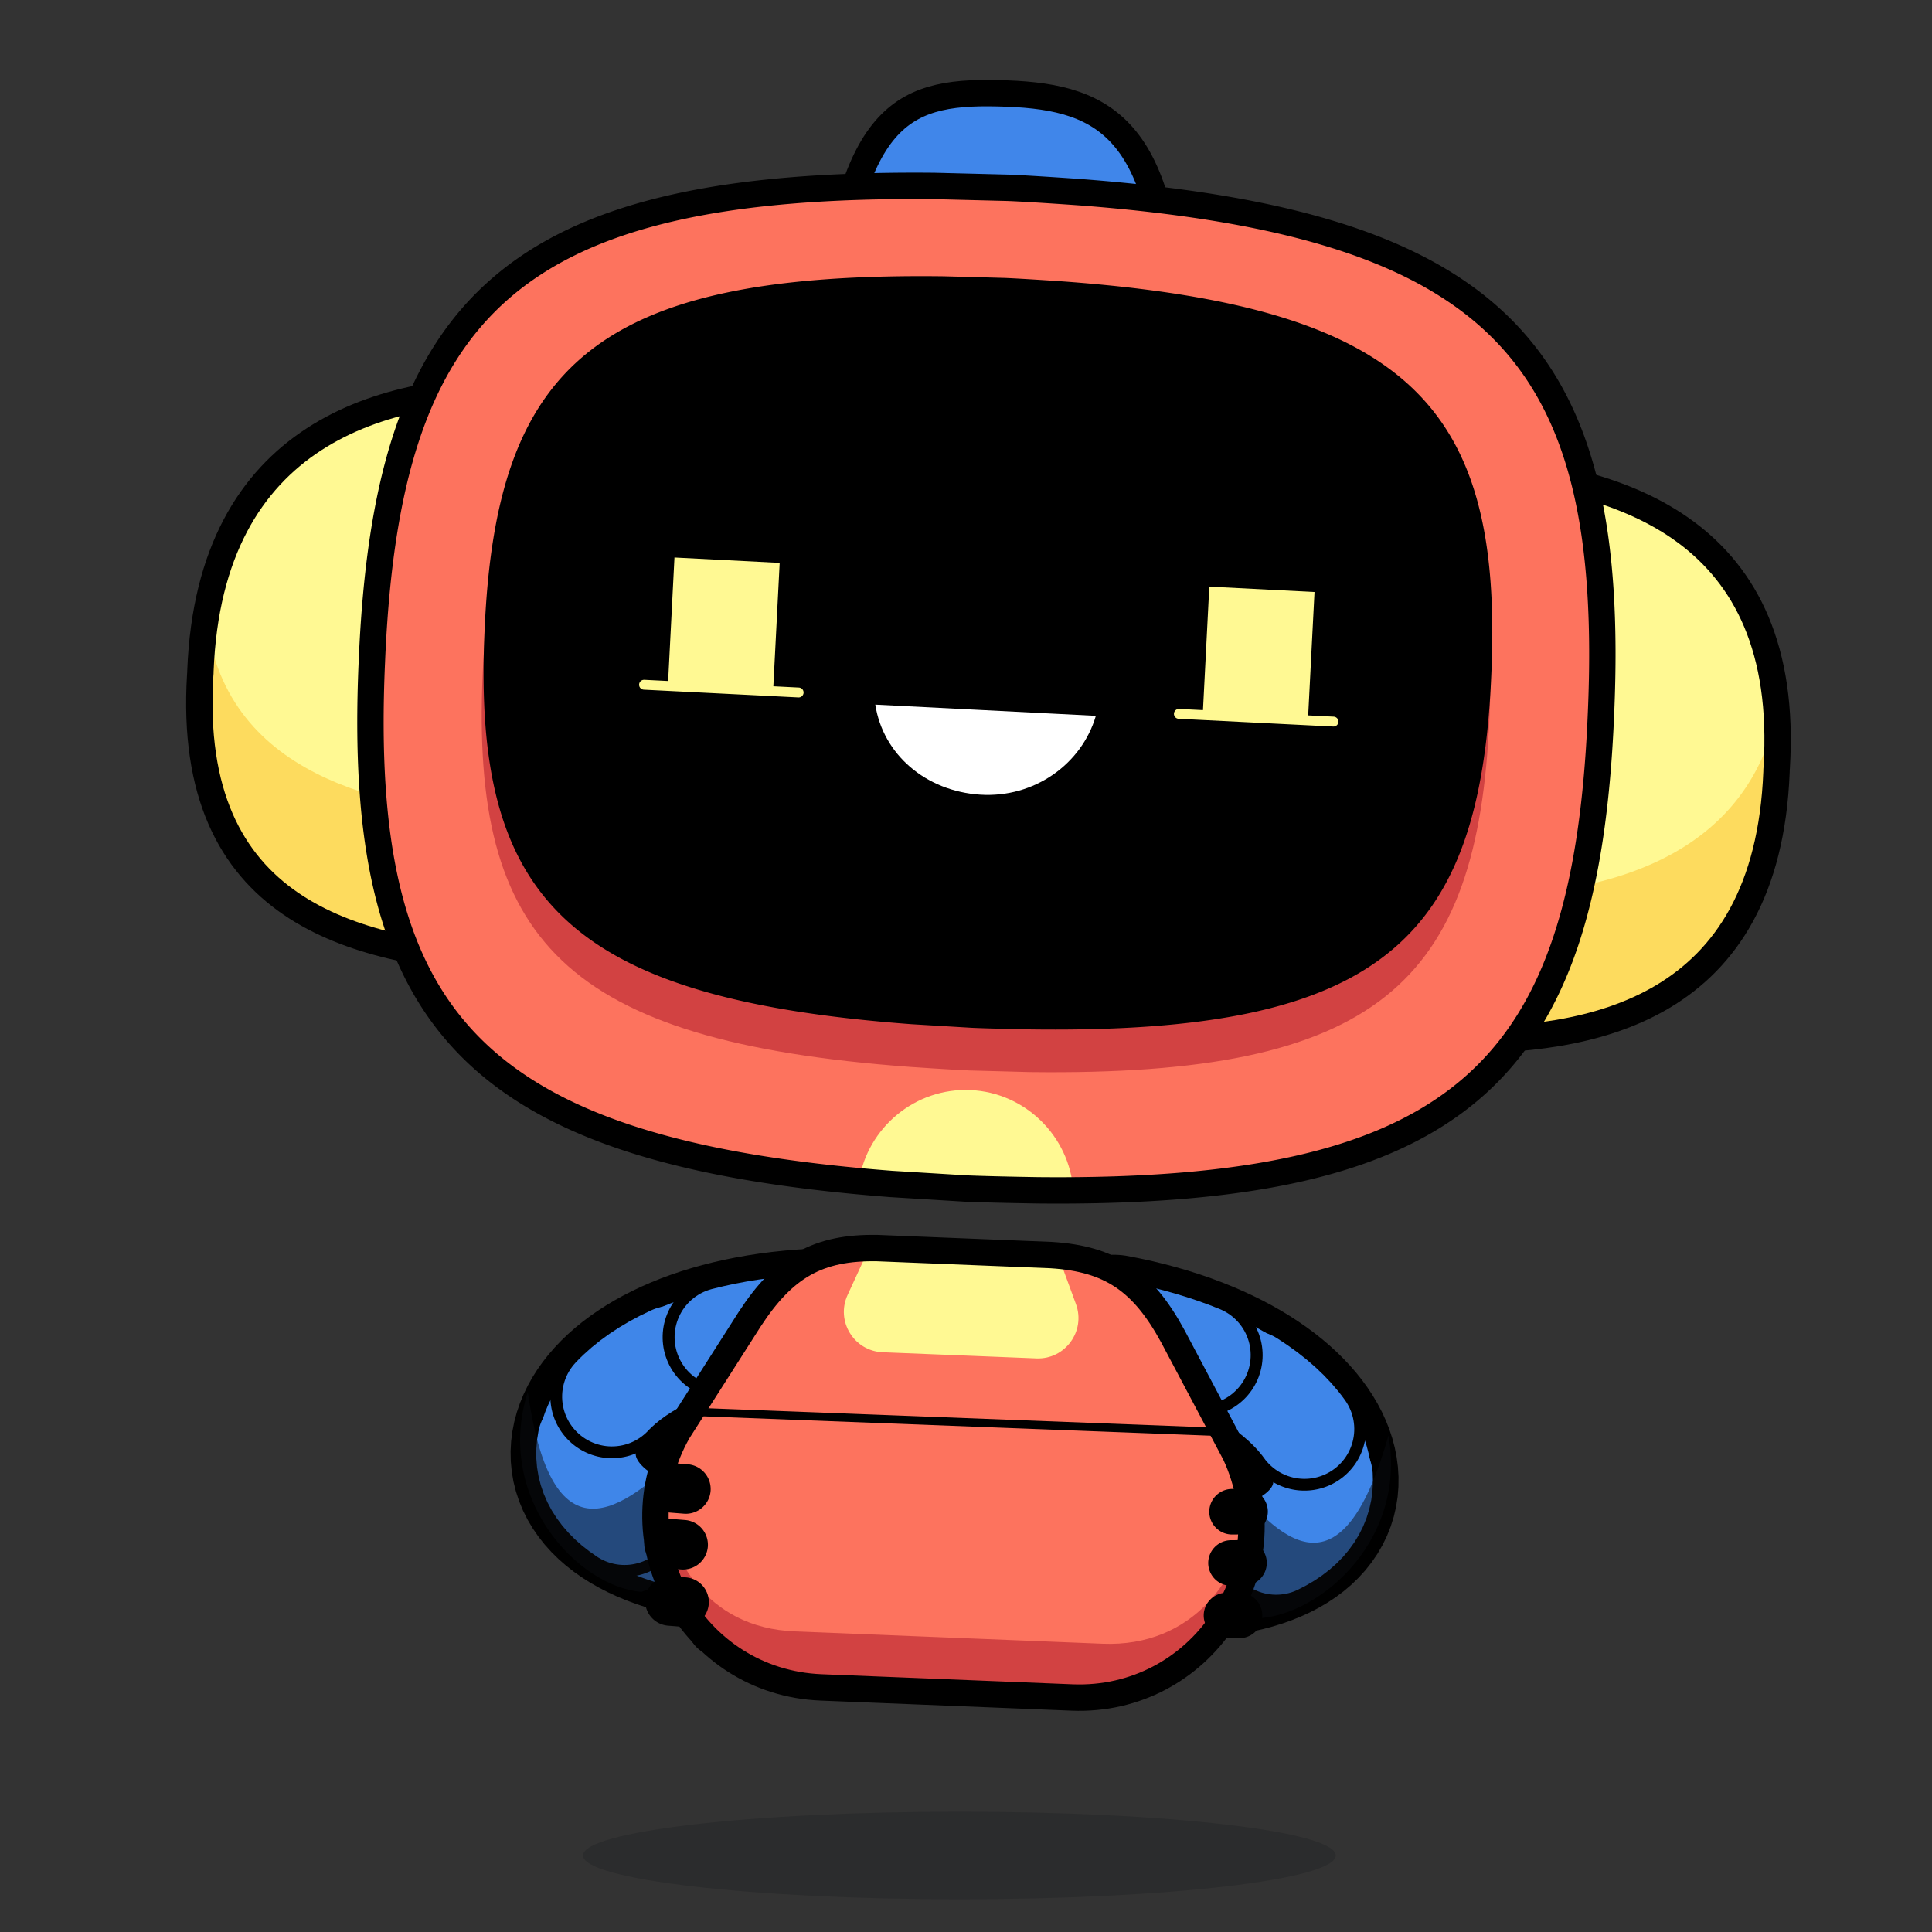 <svg xmlns="http://www.w3.org/2000/svg" width="320" height="320">
  <rect width="100%" height="100%" fill="#333333" stroke="none"/>
  <path fill="rgb(255,249,147)" d="M294.286 127.125c2.427-39.469-25.733-47.838-50.085-49.718l-4.791 94.815c24.418.585 53.275-4.855 54.84-44.367.004-.126.003-.241.007-.365.009-.125.021-.24.029-.365z"/>
  <path fill="rgb(253,219,94)" d="m240.607 148.535-1.197 23.687c24.418.585 53.275-4.856 54.84-44.368.004-.125.004-.24.007-.365.009-.124.021-.238.029-.364a103.5 103.5 0 0 0 .163-9.695c-5.53 26.872-32.533 31.361-53.842 31.105z"/>
  <path fill="none" stroke="rgb(0,0,0)" stroke-linecap="round" stroke-linejoin="round" stroke-width="8" d="M39.311-9.2C52.17 62.073 2.726 83.236-41.168 91.865L-70.169-79.578c44.29-6.288 97.958-2.477 109.255 69.06.037.228.061.438.094.663.043.223.09.428.131.655z" transform="matrix(.533 .118 -.118 .533 272.207 128.115)"/>
  <path fill="rgb(255,249,147)" d="M33.192 111.102c1.564-39.512 30.36-47.203 54.779-46.618l-4.792 94.815c-24.352-1.88-52.45-8-50.024-47.468.008-.126.02-.24.029-.364.004-.124.003-.24.008-.365z"/>
  <path fill="rgb(253,219,94)" d="M84.377 135.612 83.18 159.3c-24.353-1.88-52.452-8-50.025-47.469.009-.125.02-.24.03-.364.004-.124.002-.24.007-.365.138-3.479.417-6.684.816-9.661 2.793 27.291 29.143 32.278 50.369 34.17z"/>
  <path fill="none" stroke="rgb(0,0,0)" stroke-linecap="round" stroke-linejoin="round" stroke-width="8" d="M-39.087 10.518C-27.788 82.056 24.88 81.865 69.17 75.577L40.169-95.865C-3.725-87.236-52.17-62.074-39.31 9.199c.041.227.088.433.13.656.034.226.057.435.093.663z" transform="matrix(.533 .118 -.118 .533 55.234 110.842)"/>
  <path fill="rgb(64,134,234)" d="M166.782 15.496c-16.944-.633-25.811 2.397-29.52 38.502l56.973 2.743c-.663-35.164-10.779-40.621-27.453-41.245z"/>
  <path fill="none" stroke="rgb(0,0,0)" stroke-linecap="round" stroke-linejoin="round" stroke-width="8" d="M-5.384-19.298c-31.045-.713-47.204 5.071-53.043 71.289L45.98 55.509C43.838-8.87 25.169-18.596-5.384-19.298z" transform="matrix(.546 .008 -.008 .546 169.57 26.074)"/>
  <g>
    <path fill="rgb(253,115,94)" d="M265.117 118.083c2.534-58.422-16.005-80.79-86.002-86.178 0 0-8.174-.588-12.056-.743l-.088-.003-12.163-.309c-70.2-.693-90.606 19.987-93.14 78.41l-.012.306-.014.307c-2.534 58.422 16.004 80.791 86 86.179a64513.44 64513.44 0 0 0 12.232.75c3.881.18 12.076.304 12.076.304 70.201.693 90.606-19.987 93.14-78.41l.011-.306.016-.307z"/>
    <path fill="rgb(210,66,66)" d="M79.94 111.816c-1.9 43.807 13.36 60.64 70.738 64.891 0 0 6.7.465 9.883.594l.07.003 9.97.267c57.53.732 74.19-14.715 76.09-58.523.004-.077.003-.153.008-.23.005-.077.009-.152.012-.23 1.9-43.807-13.36-60.64-70.737-64.892l-9.955-.596-.072-.003c-3.18-.148-9.897-.265-9.897-.265-57.53-.731-74.19 14.716-76.09 58.524-.003.077-.004.153-.008.23-.005.076-.008.152-.012.23z"/>
    <path fill="rgb(0,0,0)" d="M246.997 111.979c-1.9 43.807-18.559 59.255-76.09 58.524 0 0-6.715-.117-9.896-.265-.024-.002-.049-.001-.072-.003l-9.954-.596c-57.378-4.253-72.638-21.085-70.738-64.893l.011-.23.01-.23c1.9-43.807 18.558-59.254 76.09-58.523a44936.66 44936.66 0 0 0 10.04.271c3.182.128 9.882.593 9.882.593 57.378 4.252 72.638 21.084 70.737 64.892-.002.077-.007.154-.01.23l-.01.23z"/>
    <g>
      <path fill="rgb(255,249,147)" d="M160.713 180.548c-9.133-.396-17.015 6.22-18.43 15.045 1.755.163 3.536.319 5.36.459 0 0 8.174.586 12.056.742l.088.003 12.164.309c1.98.02 3.915.02 5.817.005-.655-8.904-7.929-16.168-17.055-16.563z"/>
    </g>
    <g>
      <path fill="none" stroke="rgb(0,0,0)" stroke-linecap="round" stroke-linejoin="round" stroke-width="8" d="M186.481 1.011c.904-107.098-34.459-146.856-162.923-152.244 0 0-14.999-.553-22.116-.589l-.161-.001-22.282.213c-128.538 3.219-164.566 42.376-165.47 149.474l-.002.561-.007.563c-.903 107.098 34.458 146.858 162.923 152.245a118154.416 118154.416 0 0 0 22.436.591c7.116.083 22.123-.215 22.123-.215 128.539-3.219 164.566-42.375 165.469-149.474.002-.19.002-.375.002-.561.004-.187.006-.373.008-.563z" transform="matrix(.546 .019 -.019 .546 163.379 113.978)"/>
    </g>
  </g>
  <g>
    <path fill="rgb(255,255,255)" d="M162.316 131.62c8.958.59 16.841-5.027 19.193-13.056l-6.456-.328-12.22-.621-12.593-.64-5.263-.267c1.279 8.268 8.381 14.323 17.34 14.912z"/>
    <path fill="none" stroke="rgb(255,255,255)" stroke-width="8" d="M-19.097.681A8223.956 8223.956 0 0 0 21.063-.65" transform="matrix(.544 .043 -.043 .544 162.034 120.192)"/>
  </g>
  <g>
    <path fill="none" stroke="rgb(255,249,147)" stroke-linecap="round" stroke-linejoin="round" stroke-width="3" d="M-26.522-.134 20.45-.366" transform="matrix(.545 .03 -.03 .545 121.124 114.284)"/>
    <path fill="rgb(255,249,147)" d="m129.138 93.233-17.426-.893-1.082 21.142 17.425.892 1.083-21.141z"/>
    <g>
      <path fill="none" stroke="rgb(255,249,147)" stroke-linecap="round" stroke-linejoin="round" stroke-width="3" d="M-26.522-.134 20.45-.366" transform="matrix(.545 .03 -.03 .545 209.71 119.106)"/>
      <path fill="rgb(255,249,147)" d="m217.724 98.055-17.426-.892-1.082 21.142 17.425.892 1.083-21.142z"/>
    </g>
  </g>
  <g opacity=".16">
    <g opacity="1">
      <path fill="rgb(0,5,10)" d="M221.235 307.326c0 4.003-27.907 7.248-62.332 7.248-34.426 0-62.333-3.245-62.333-7.248s27.907-7.249 62.333-7.249c34.425 0 62.332 3.246 62.332 7.249z"/>
    </g>
  </g>
  <g>
    <path fill="rgb(0,0,0)" d="m126.992 263.806 3.506 1.61a4.223 4.223 0 0 0 5.547-2.167 4.223 4.223 0 0 0-2.167-5.547l-3.506-1.61a4.223 4.223 0 0 0-5.546 2.168 4.222 4.222 0 0 0 2.166 5.546zM128.98 252.469l3.477-1.672a4.223 4.223 0 0 0 1.872-5.653 4.223 4.223 0 0 0-5.654-1.871l-3.476 1.67a4.224 4.224 0 0 0-1.871 5.654 4.224 4.224 0 0 0 5.653 1.872zM119.421 247.325l2.406-3.016a4.223 4.223 0 0 0-.77-5.904 4.222 4.222 0 0 0-5.904.769l-2.405 3.015a4.223 4.223 0 0 0 .768 5.905 4.223 4.223 0 0 0 5.905-.77zM112.738 266.585l1.452 4.372c.917 2.61 3.803 3.996 6.412 3.078 2.61-.917 3.995-3.803 3.078-6.412l-1.452-4.373c-.917-2.61-3.804-3.994-6.413-3.077-2.61.916-3.995 3.803-3.077 6.412z"/>
    <g>
      <path fill="none" stroke="rgb(0,0,0)" stroke-linecap="round" stroke-width="40" d="M-68.975 152.547c52.488-10.686 34.274-55.705-30.581-57.679" transform="matrix(-.624 .013 .013 .624 71.431 161.4)"/>
      <path fill="none" stroke="rgb(63,135,233)" stroke-linecap="round" stroke-width="25.8" d="M-68.975 152.547c52.488-10.686 34.274-55.705-30.581-57.679" transform="matrix(-.624 .013 .013 .624 71.431 161.4)"/>
      <path fill="none" stroke="rgb(0,0,0)" stroke-linecap="round" stroke-width="32.7" d="M-48.285 144.547a32.19 32.19 0 0 0 1.891-1.401" transform="matrix(-.624 .013 .013 .624 71.431 161.4)"/>
      <path fill="none" stroke="rgb(63,134,233)" stroke-linecap="round" stroke-width="26.4" d="M-48.285 144.547c8.097-5.562 11.087-12.753 9.481-19.929" transform="matrix(-.624 .013 .013 .624 71.431 161.4)"/>
      <path fill="none" stroke="rgb(0,0,0)" stroke-linecap="round" stroke-width="32.7" d="M-45.608 112.997a36.809 36.809 0 0 0-1.702-1.625" transform="matrix(-.624 .013 .013 .624 71.431 161.4)"/>
      <path fill="none" stroke="rgb(63,134,233)" stroke-linecap="round" stroke-width="26.4" d="M-45.583 113.022c-3.887-3.967-9.306-7.607-16.147-10.573" transform="matrix(-.624 .013 .013 .624 71.431 161.4)"/>
      <path fill="none" stroke="rgb(0,0,0)" stroke-linecap="round" stroke-width="32.7" d="M-75.728 97.871c-.755-.179-1.521-.351-2.297-.516" transform="matrix(-.624 .013 .013 .624 71.431 161.4)"/>
      <path fill="none" stroke="rgb(63,134,233)" stroke-linecap="round" stroke-width="26.4" d="M-75.751 97.866c-6.901-1.634-14.69-2.689-23.31-2.982" transform="matrix(-.624 .013 .013 .624 71.431 161.4)"/>
      <path fill="rgb(10,13,17)" fill-opacity=".5" d="M87.417 230.559c7.536 52.785 40.848-19.537 57.27-17.325 2.429 16.884-11.078 14.902-11.078 14.902s-8.312 28.855-27.366 35.521c-10.542-.823-24.376-15.653-18.826-33.098z"/>
    </g>
  </g>
  <g>
    <path fill="rgb(0,0,0)" d="m186.326 265.425-3.69 1.128a4.223 4.223 0 0 1-5.208-2.887 4.223 4.223 0 0 1 2.887-5.208l3.69-1.128a4.223 4.223 0 0 1 5.207 2.887 4.222 4.222 0 0 1-2.886 5.208zM185.867 253.924l-3.223-2.12a4.223 4.223 0 0 1-1.101-5.852 4.223 4.223 0 0 1 5.852-1.101l3.223 2.12a4.224 4.224 0 0 1 1.1 5.852 4.224 4.224 0 0 1-5.851 1.101zM196.026 250.1l-1.982-3.309a4.223 4.223 0 0 1 1.55-5.75 4.222 4.222 0 0 1 5.75 1.55l1.981 3.31a4.223 4.223 0 0 1-1.549 5.75v-.001a4.223 4.223 0 0 1-5.75-1.55zM200.083 270.08l-2.023 4.14c-1.257 2.464-4.301 3.452-6.765 2.195-2.464-1.257-3.452-4.302-2.195-6.765l2.022-4.14c1.257-2.464 4.302-3.452 6.766-2.195 2.464 1.256 3.452 4.3 2.195 6.765z"/>
    <g>
      <path fill="none" stroke="rgb(0,0,0)" stroke-linecap="round" stroke-width="40" d="M-68.975 152.547c52.488-10.686 34.274-55.705-30.581-57.679" transform="matrix(.617 .096 -.096 .617 255.043 171.34)"/>
      <path fill="none" stroke="rgb(63,135,233)" stroke-linecap="round" stroke-width="25.8" d="M-68.975 152.547c52.488-10.686 34.274-55.705-30.581-57.679" transform="matrix(.617 .096 -.096 .617 255.043 171.34)"/>
      <path fill="none" stroke="rgb(0,0,0)" stroke-linecap="round" stroke-width="32.7" d="M-48.285 144.547a32.19 32.19 0 0 0 1.891-1.401" transform="matrix(.617 .096 -.096 .617 255.043 171.34)"/>
      <path fill="none" stroke="rgb(63,134,233)" stroke-linecap="round" stroke-width="26.4" d="M-48.285 144.547c8.097-5.562 11.087-12.753 9.481-19.929" transform="matrix(.617 .096 -.096 .617 255.043 171.34)"/>
      <path fill="none" stroke="rgb(0,0,0)" stroke-linecap="round" stroke-width="32.7" d="M-45.608 112.997a36.809 36.809 0 0 0-1.702-1.625" transform="matrix(.617 .096 -.096 .617 255.043 171.34)"/>
      <path fill="none" stroke="rgb(63,134,233)" stroke-linecap="round" stroke-width="26.4" d="M-45.583 113.022c-3.887-3.967-9.306-7.607-16.147-10.573" transform="matrix(.617 .096 -.096 .617 255.043 171.34)"/>
      <path fill="none" stroke="rgb(0,0,0)" stroke-linecap="round" stroke-width="32.7" d="M-75.728 97.871c-.755-.179-1.521-.351-2.297-.516" transform="matrix(.617 .096 -.096 .617 255.043 171.34)"/>
      <path fill="none" stroke="rgb(63,134,233)" stroke-linecap="round" stroke-width="26.4" d="M-75.751 97.866c-6.901-1.634-14.69-2.689-23.31-2.982" transform="matrix(.617 .096 -.096 .617 255.043 171.34)"/>
      <path fill="rgb(10,13,17)" fill-opacity=".5" d="M229.98 237.75c-14.505 51.31-37.879-24.807-54.449-24.804-4.658 16.409 8.992 16.246 8.992 16.246s4.391 29.705 22.387 38.852c10.558.59 26.245-12.264 23.07-30.294z"/>
    </g>
  </g>
  <g>
    <path fill="rgb(253,115,94)" d="m204.551 240.803-10.309-19.445c-4.978-9.171-10.346-12.847-20.142-13.456l-28.776-1.153c-9.813-.177-15.457 3.057-21.154 11.8l-11.832 18.558c-10.572 18.591 2.447 41.51 23.68 42.36l41.538 1.665c21.233.852 36.045-20.95 26.995-40.33z"/>
    <path fill="rgb(210,66,66)" d="m182.633 272.253-50.965-2.043c-14.777-.592-21.437-12.32-22.488-24.755-3.418 16.472 8.708 33.285 26.838 34.012l41.538 1.666c18.13.726 31.564-15.063 29.475-31.756-1.148 12.13-9.62 23.468-24.398 22.876z"/>
    <path fill="none" stroke="rgb(0,0,0)" stroke-linecap="round" stroke-linejoin="round" stroke-width="2.5" d="M-80.62-5.892 80.62 5.892" transform="matrix(.546 -.019 .019 .546 158.53 235.51)"/>
    <g>
      <path fill="rgb(255,249,147)" d="m146.202 223.975 25.458 1.02c4.764.192 8.195-4.518 6.553-8.994l-2.935-8c-.389-.035-.773-.073-1.177-.099l-28.776-1.153c-.47-.009-.922-.002-1.373.005l-3.562 7.73c-1.996 4.331 1.048 9.3 5.812 9.491z"/>
    </g>
    <g>
      <path fill="none" stroke="rgb(0,0,0)" stroke-linecap="round" stroke-linejoin="round" stroke-width="8" d="m-81.667-16.63 22.843-33.211c10.986-15.639 21.523-21.197 39.473-20.246l52.598 3.951c17.892 1.741 27.482 8.811 36.008 25.915L86.881-3.969c15.326 36.049-13.179 75.007-51.988 72.091l-75.925-5.701c-38.81-2.915-61.174-45.697-40.635-79.051z" transform="matrix(.546 -.019 .019 .546 157.219 244.624)"/>
    </g>
  </g>
  <g>
    <path fill="rgb(0,0,0)" d="m203.18 271.35 2.157-.02a3.784 3.784 0 0 0 3.737-3.81 3.784 3.784 0 0 0-3.809-3.736l-2.156.02a3.783 3.783 0 0 0-3.736 3.81 3.784 3.784 0 0 0 3.808 3.736zM203.929 262.652l2.155-.022a3.783 3.783 0 0 0 3.737-3.808 3.784 3.784 0 0 0-3.81-3.736l-2.155.021a3.784 3.784 0 0 0-3.736 3.808 3.785 3.785 0 0 0 3.809 3.737z"/>
    <g>
      <path fill="rgb(0,0,0)" d="m204.103 254.16 2.156-.02a3.783 3.783 0 0 0 3.736-3.81 3.784 3.784 0 0 0-3.809-3.735l-2.156.02a3.784 3.784 0 0 0-3.736 3.809 3.783 3.783 0 0 0 3.809 3.736z"/>
    </g>
  </g>
  <g>
    <path fill="rgb(0,0,0)" d="m112.974 269.446-2.34-.187a4.117 4.117 0 0 1-3.766-4.418 4.117 4.117 0 0 1 4.418-3.767l2.34.186a4.117 4.117 0 0 1 3.766 4.419 4.118 4.118 0 0 1-4.418 3.767zM112.823 259.946l-2.339-.186a4.117 4.117 0 0 1-3.766-4.418 4.117 4.117 0 0 1 4.418-3.767l2.338.187a4.117 4.117 0 0 1 3.767 4.418 4.118 4.118 0 0 1-4.418 3.766z"/>
    <g>
      <path fill="rgb(0,0,0)" d="m113.279 250.715-2.339-.186a4.117 4.117 0 0 1-3.767-4.418 4.117 4.117 0 0 1 4.418-3.766l2.34.186a4.117 4.117 0 0 1 3.766 4.418 4.117 4.117 0 0 1-4.418 3.766z"/>
    </g>
  </g>
</svg>